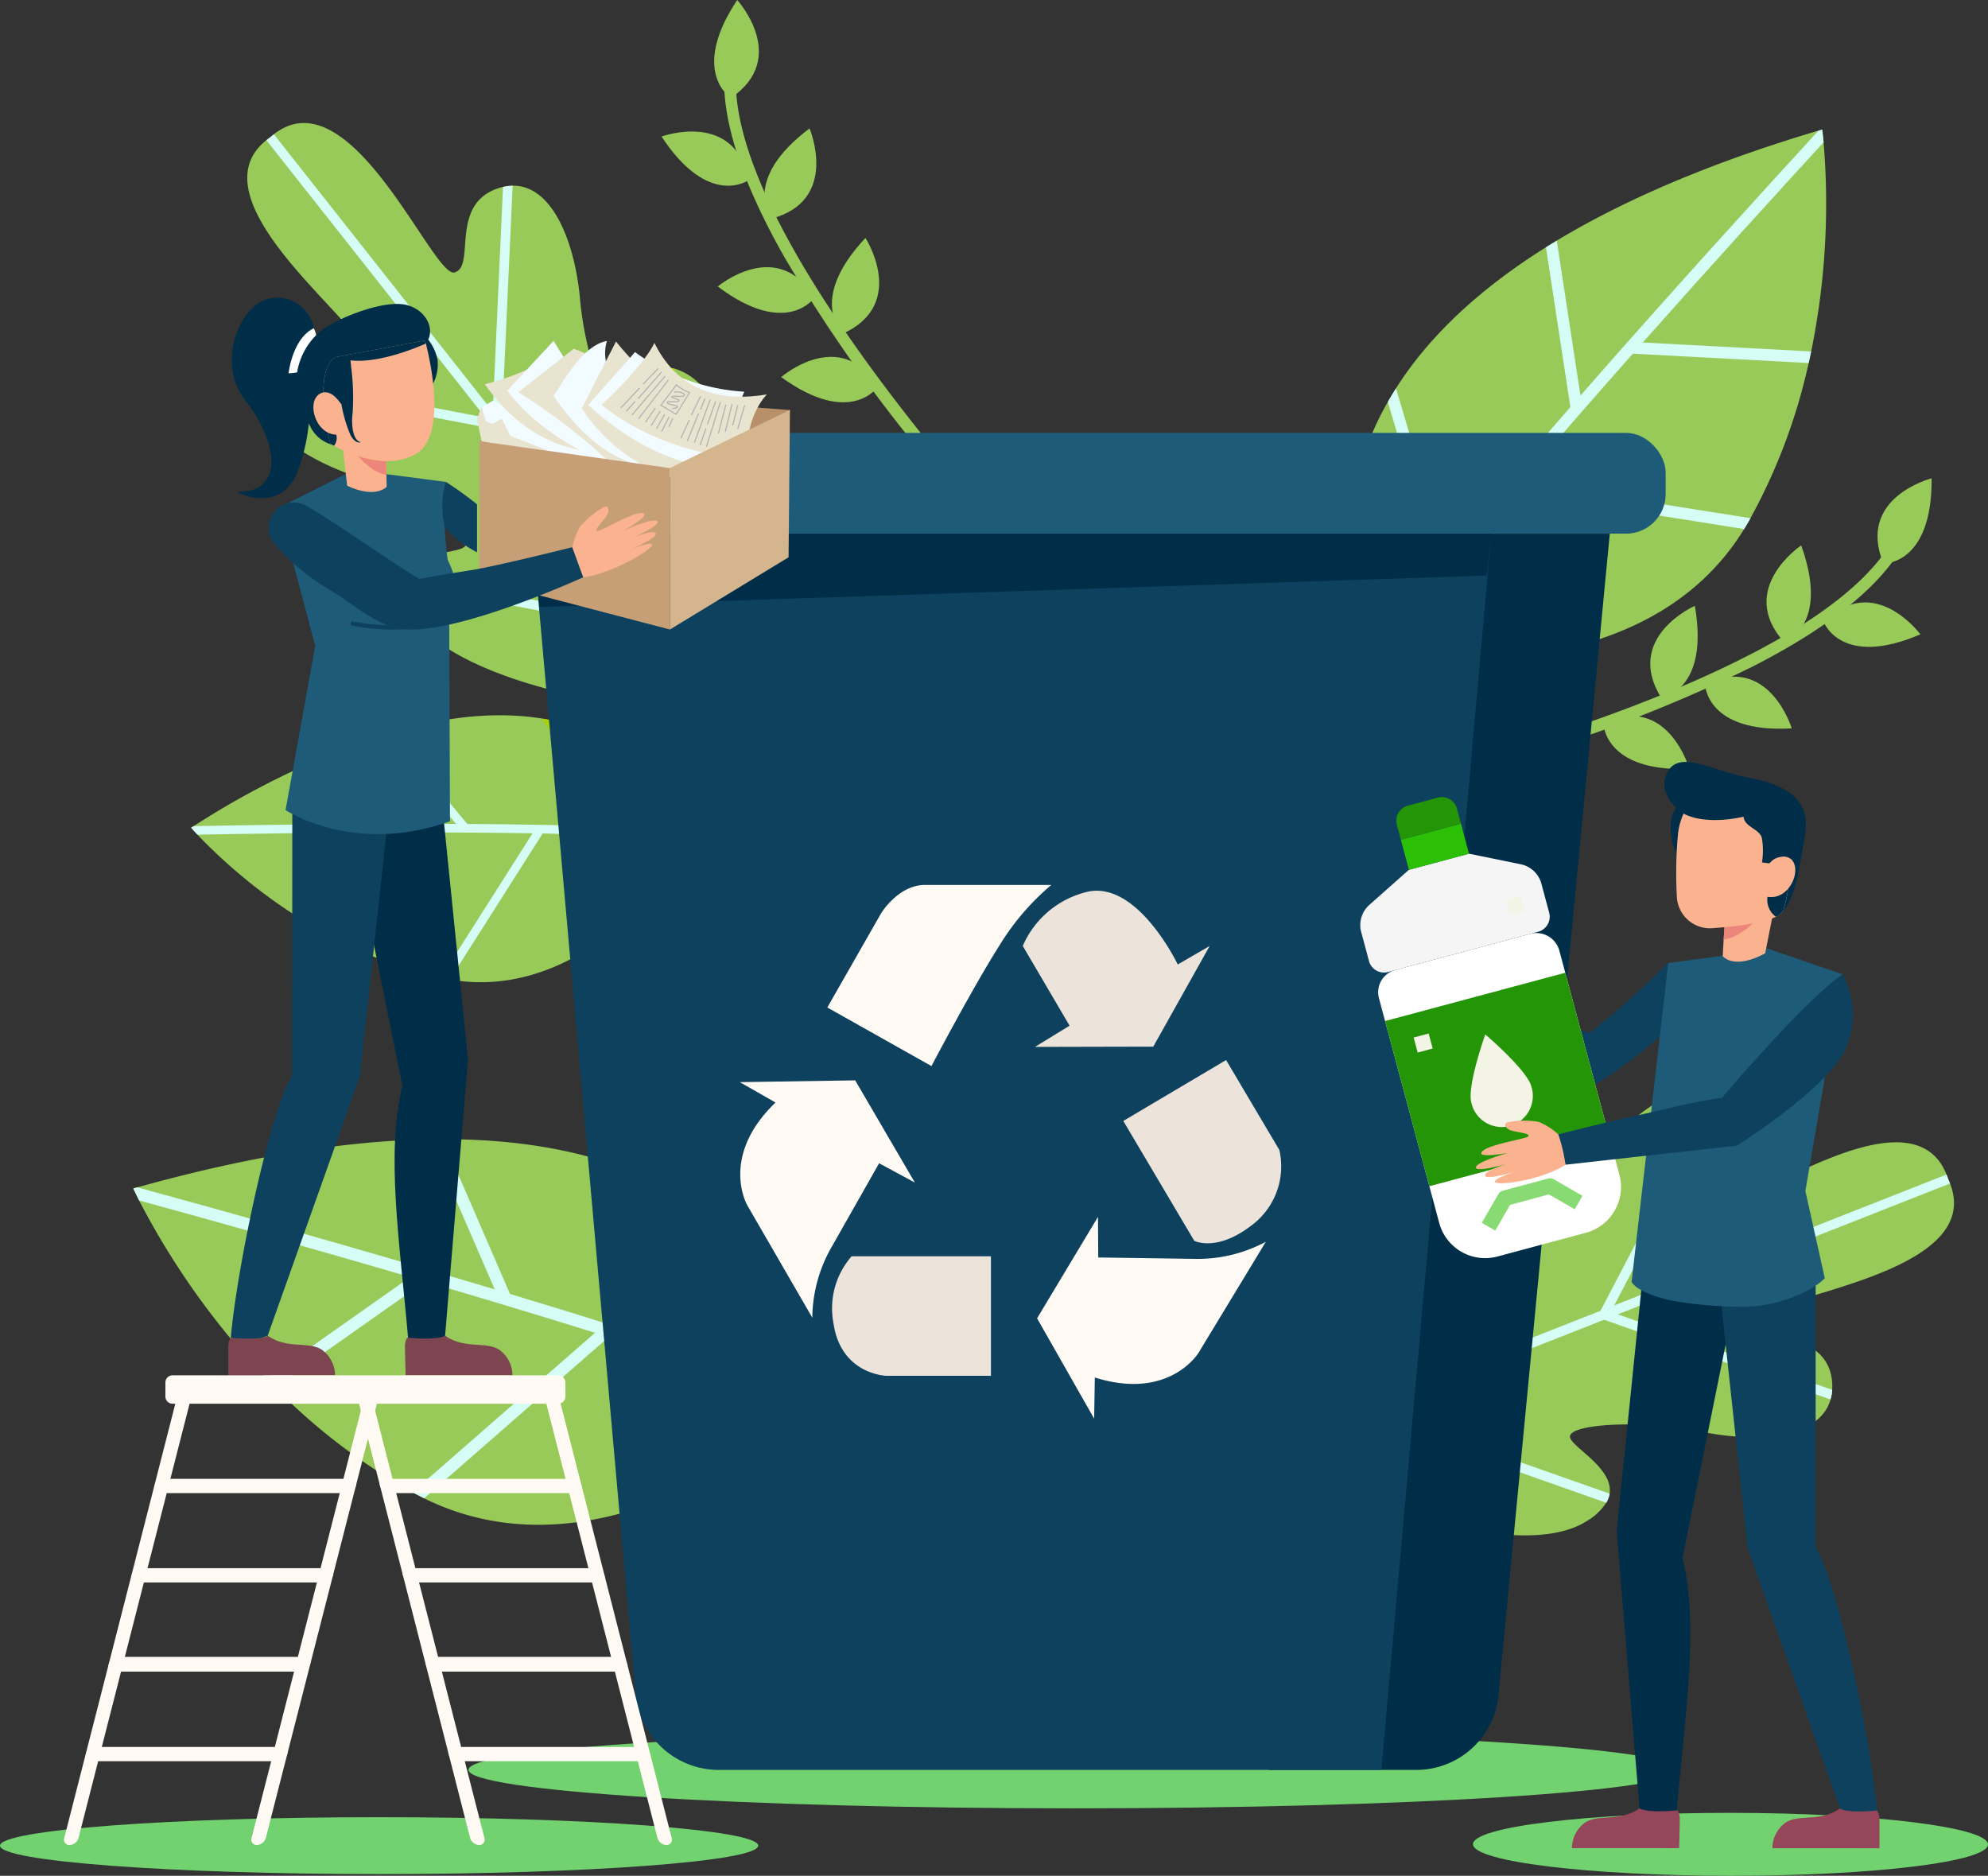 <svg xmlns="http://www.w3.org/2000/svg" width="236.347" height="222.991" viewBox="0 0 236.347 222.991">
  <rect x="0" y="0" width="236.347" height="222.991" fill="#333333" stroke="none"/>
  <g id="Group_2215" data-name="Group 2215" transform="translate(-30.619 -58.541)">
    <g id="Group_2127" data-name="Group 2127" transform="translate(46.467 58.541)">
      <g id="Group_2094" data-name="Group 2094" transform="translate(6.875 85.032)">
        <g id="Group_2088" data-name="Group 2088">
          <path id="Path_615" data-name="Path 615" d="M130.358,221.337c.208.461.3.728.3.728s-.065.109-.192.31c-1.6,2.516-13,19.424-29.272,16.58-.245-.043-.493-.09-.741-.142q-.169-.035-.338-.072a50.88,50.88,0,0,1-13.564-5.178q-.46-.252-.906-.508A64.533,64.533,0,0,1,71.189,221.74c-.5-.528-.753-.831-.753-.831l.3-.187a99.086,99.086,0,0,1,22.4-10.8q.537-.17,1.065-.325c7.261-2.145,13.171-2.436,17.951-1.667q.7.113,1.371.255A23.743,23.743,0,0,1,130.358,221.337Z" transform="translate(-70.436 -207.543)" fill="#98ca59"/>
        </g>
        <g id="Group_2089" data-name="Group 2089" transform="translate(0 12.905)">
          <path id="Path_616" data-name="Path 616" d="M130.358,231.045c.208.461.3.728.3.728s-.065.109-.192.31c-4.891-.411-11.326-.651-18.241-.779l-1.2-.021c-4.878-.079-9.962-.107-14.886-.1l-1.311,0c-9.482.022-18.246.159-23.638.264-.5-.528-.753-.831-.753-.831l.3-.187c6.634-.13,18.853-.321,31.19-.264l1.341.006h0c5.859.037,11.7.131,16.934.316l1.24.046C124.732,230.664,127.755,230.83,130.358,231.045Z" transform="translate(-70.436 -230.157)" fill="#d6fcf6"/>
        </g>
        <g id="Group_2090" data-name="Group 2090" transform="translate(15.21 13.094)">
          <path id="Path_617" data-name="Path 617" d="M107.739,231.125l-.157.2-9.587,12.089q-.46-.252-.906-.508l9.182-11.578.666-.839Z" transform="translate(-97.088 -230.487)" fill="#a6d406"/>
        </g>
        <g id="Group_2091" data-name="Group 2091" transform="translate(22.695 2.053)">
          <path id="Path_618" data-name="Path 618" d="M120.488,222.187l-.789.657L119,222l-8.794-10.538q.537-.169,1.065-.325l9.07,10.869h0Z" transform="translate(-110.205 -211.141)" fill="#d6fcf6"/>
        </g>
        <g id="Group_2092" data-name="Group 2092" transform="translate(29.68 13.256)">
          <path id="Path_619" data-name="Path 619" d="M134.712,231.321l-.157.247-11.031,17.359c-.245-.043-.493-.09-.741-.142q-.169-.035-.338-.072l10.908-17.165.494-.776Z" transform="translate(-122.445 -230.771)" fill="#d6fcf6"/>
        </g>
        <g id="Group_2093" data-name="Group 2093" transform="translate(41.711 0.386)">
          <path id="Path_620" data-name="Path 620" d="M144.9,208.475l7.922,12.642.055.089-.87.544-.425-.679-8.053-12.851Q144.228,208.333,144.9,208.475Z" transform="translate(-143.527 -208.22)" fill="#a6d406"/>
        </g>
      </g>
      <g id="Group_2101" data-name="Group 2101" transform="translate(13.547 14.631)">
        <g id="Group_2095" data-name="Group 2095">
          <path id="Path_621" data-name="Path 621" d="M140.823,129.88c.076.984.123,1.92.152,2.78.091,2.752-.017,4.718-.023,4.876a.012.012,0,0,1,0,.007L122.089,152.43a.01.01,0,0,1-.007,0c-.155-.03-2.093-.382-4.749-1.109-.83-.228-1.729-.491-2.668-.794-5.037-1.625-11.158-4.355-13.289-8.431a6.87,6.87,0,0,1-.935-3.083,3.106,3.106,0,0,1,.2-1.125c1.1-2.794,6.41-2.482,7.326-3.35,1.237-1.171-6.177-6.109-12.99-8.387-6.37-2.131-12.9-6.54-11.044-11.456a5.607,5.607,0,0,1,.233-.528,5.06,5.06,0,0,1,.271-.49c3.255-5.317,9.695-.392,10.962-2.768,1.243-2.336-20.124-17.426-10.994-24.7.139-.114.3-.229.453-.341.145-.128.29-.251.436-.362,9.19-7.19,18.906,17.1,21.467,16.43,2.6-.681-.691-8.088,5.237-10.019a5.191,5.191,0,0,1,.54-.15,5.554,5.554,0,0,1,.567-.1c5.214-.668,7.985,6.711,8.582,13.4.634,7.155,3.715,15.513,5.139,14.584,1.059-.691,1.987-5.929,4.959-6.348a3.116,3.116,0,0,1,1.141.068A6.87,6.87,0,0,1,135.707,115C139.177,118.015,140.411,124.6,140.823,129.88Z" transform="translate(-82.128 -84.179)" fill="#98ca59"/>
        </g>
        <g id="Group_2096" data-name="Group 2096" transform="translate(2.275 1.331)">
          <path id="Path_622" data-name="Path 622" d="M87.006,86.511l46.671,59.123-.891.7L86.115,87.215c.14-.115.3-.229.455-.34C86.714,86.746,86.858,86.623,87.006,86.511Z" transform="translate(-86.115 -86.511)" fill="#d6fcf6"/>
        </g>
        <g id="Group_2097" data-name="Group 2097" transform="translate(1.63 29.988)">
          <path id="Path_623" data-name="Path 623" d="M113.152,142.032l-.106.556-.108.559-.206-.041-27.746-5.3.173-.549c.069-.175.143-.349.235-.528l26.265,5.019.851.163Z" transform="translate(-84.985 -136.727)" fill="#d6fcf6"/>
        </g>
        <g id="Group_2098" data-name="Group 2098" transform="translate(18.313 53.711)">
          <path id="Path_624" data-name="Path 624" d="M144.83,184.11l-.106.556-.108.559-.206-.041-30.192-5.767a3.053,3.053,0,0,1,.2-1.122l28.919,5.528.851.163Z" transform="translate(-114.218 -178.296)" fill="#d6fcf6"/>
        </g>
        <g id="Group_2099" data-name="Group 2099" transform="translate(29.123 7.446)">
          <path id="Path_625" data-name="Path 625" d="M135.587,97.227,134.3,125.441l-.009.215-.566-.026-.568-.024.031-.656.038-.869,1.217-26.707c.194-.047.381-.079.568-.106Z" transform="translate(-133.16 -97.227)" fill="#d6fcf6"/>
        </g>
        <g id="Group_2100" data-name="Group 2100" transform="translate(48.251 29.099)">
          <path id="Path_626" data-name="Path 626" d="M169.222,135.262l-1.4,30.7-.009.215-.566-.026-.568-.023.031-.656.038-.869,1.338-29.406A3.047,3.047,0,0,1,169.222,135.262Z" transform="translate(-166.678 -135.169)" fill="#a6d406"/>
        </g>
      </g>
      <g id="Group_2108" data-name="Group 2108" transform="translate(140.482 129.832)">
        <g id="Group_2102" data-name="Group 2102">
          <path id="Path_627" data-name="Path 627" d="M320.906,337.682c-.975-.213-1.893-.442-2.735-.665-2.69-.715-4.561-1.394-4.712-1.447a.012.012,0,0,1-.006-.005l-8.9-22.6a.011.011,0,0,1,0-.007c.074-.142.98-1.914,2.46-4.271.463-.737.98-1.531,1.548-2.351,3.044-4.4,7.474-9.526,12.041-10.4a6.938,6.938,0,0,1,3.257,0,3.134,3.134,0,0,1,1.03.521c2.384,1.878.53,6.928,1.1,8.068.772,1.539,7.716-4.194,11.91-10.122,3.923-5.542,10.1-10.577,14.312-7.341a5.568,5.568,0,0,1,.443.379,5.154,5.154,0,0,1,.395.406c4.194,4.7-2.453,9.5-.523,11.416,1.9,1.885,22.741-14.386,27.111-3.426.07.168.135.352.2.538.081.179.158.355.223.528,4.274,10.994-22.068,13.3-22.17,15.975-.1,2.72,8.028,1.695,8.166,7.995a5.139,5.139,0,0,1-.012.566,5.687,5.687,0,0,1-.066.58c-.876,5.241-8.826,5.768-15.473,4.391-7.11-1.476-16.1-.935-15.614.713.359,1.228,5.157,3.655,4.694,6.654a3.133,3.133,0,0,1-.4,1.084,6.953,6.953,0,0,1-2.386,2.218C332.869,339.555,326.132,338.825,320.906,337.682Z" transform="translate(-304.555 -286.046)" fill="#98ca59"/>
        </g>
        <g id="Group_2103" data-name="Group 2103" transform="translate(4.24 9.792)">
          <path id="Path_628" data-name="Path 628" d="M383.253,304.272l-70.847,27.9-.421-1.068,70.848-27.9c.071.169.135.354.2.539C383.111,303.921,383.188,304.1,383.253,304.272Z" transform="translate(-311.985 -303.204)" fill="#d6fcf6"/>
        </g>
        <g id="Group_2104" data-name="Group 2104" transform="translate(33.847 0.689)">
          <path id="Path_629" data-name="Path 629" d="M364.882,313.275l-.507-.265-.509-.269.1-.187,13.236-25.3.481.328c.15.118.3.241.442.381L365.6,311.913l-.406.776Z" transform="translate(-363.866 -287.252)" fill="#d6fcf6"/>
        </g>
        <g id="Group_2105" data-name="Group 2105" transform="translate(4.811 9.891)">
          <path id="Path_630" data-name="Path 630" d="M314,331.632l-.507-.265-.509-.268.1-.187,14.4-27.533a3.073,3.073,0,0,1,1.027.52l-13.8,26.371-.405.776Z" transform="translate(-312.985 -303.378)" fill="#a6d406"/>
        </g>
        <g id="Group_2106" data-name="Group 2106" transform="translate(34.166 25.903)">
          <path id="Path_631" data-name="Path 631" d="M391.558,342.075l-26.929-9.484-.2-.071.191-.539.189-.544.626.223.83.29,25.49,8.977a5.779,5.779,0,0,1-.064.58Z" transform="translate(-364.424 -331.436)" fill="#d6fcf6"/>
        </g>
        <g id="Group_2107" data-name="Group 2107" transform="translate(5.129 37.337)">
          <path id="Path_632" data-name="Path 632" d="M343.049,362.949l-29.3-10.323-.2-.071.191-.54.189-.543.627.221.829.29,28.067,9.884A3.07,3.07,0,0,1,343.049,362.949Z" transform="translate(-313.543 -351.472)" fill="#d6fcf6"/>
        </g>
      </g>
      <g id="Group_2115" data-name="Group 2115" transform="translate(0 135.424)">
        <g id="Group_2109" data-name="Group 2109">
          <path id="Path_633" data-name="Path 633" d="M139.64,326.276c.1.711.12,1.11.12,1.11s-.132.122-.386.345c-3.178,2.779-25.44,21.19-46.412,10.81-.317-.156-.635-.32-.951-.49-.144-.077-.288-.155-.431-.233A72.084,72.084,0,0,1,75.221,325.35q-.523-.526-1.028-1.053A91.4,91.4,0,0,1,59.08,303.135c-.462-.915-.691-1.43-.691-1.43l.481-.134c13.805-3.846,25.258-5.538,34.757-5.71q.8-.016,1.577-.015c10.725-.007,18.872,1.964,25.059,4.923q.908.434,1.762.9A33.633,33.633,0,0,1,139.64,326.276Z" transform="translate(-58.389 -295.845)" fill="#98ca59"/>
        </g>
        <g id="Group_2110" data-name="Group 2110" transform="translate(0 5.726)">
          <path id="Path_634" data-name="Path 634" d="M139.64,330.583c.1.711.12,1.11.12,1.11s-.132.122-.386.345c-6.482-2.517-15.129-5.419-24.474-8.362l-1.624-.509c-6.6-2.061-13.494-4.134-20.188-6.1l-1.782-.522c-12.893-3.767-24.858-7.088-32.225-9.105-.462-.915-.691-1.43-.691-1.43l.481-.134c9.066,2.48,25.746,7.112,42.486,12.129.608.181,1.214.365,1.82.546h0c7.946,2.395,15.844,4.86,22.884,7.209l1.666.558C132.148,327.813,136.189,329.25,139.64,330.583Z" transform="translate(-58.389 -305.878)" fill="#d6fcf6"/>
        </g>
        <g id="Group_2111" data-name="Group 2111" transform="translate(15.804 15.522)">
          <path id="Path_635" data-name="Path 635" d="M105.27,324.233l-.294.207L87.11,337.027q-.523-.526-1.028-1.053l17.112-12.057,1.24-.873Z" transform="translate(-86.082 -323.044)" fill="#d6fcf6"/>
        </g>
        <g id="Group_2112" data-name="Group 2112" transform="translate(35.238 0)">
          <path id="Path_636" data-name="Path 636" d="M129.816,314.545l-1.335.578-.616-1.423-7.729-17.839q.8-.016,1.577-.015l7.973,18.4h0Z" transform="translate(-120.136 -295.845)" fill="#d6fcf6"/>
        </g>
        <g id="Group_2113" data-name="Group 2113" transform="translate(33.191 22.158)">
          <path id="Path_637" data-name="Path 637" d="M140.181,335.766l-.312.272L117.931,355.21c-.317-.156-.635-.32-.951-.49q-.217-.116-.431-.233l21.7-18.957.981-.857Z" transform="translate(-116.549 -334.672)" fill="#d6fcf6"/>
        </g>
        <g id="Group_2114" data-name="Group 2114" transform="translate(61.873 4.923)">
          <path id="Path_638" data-name="Path 638" d="M168.572,305.366l5.7,20.349.039.142-1.4.391-.306-1.092-5.8-20.686Q167.718,304.9,168.572,305.366Z" transform="translate(-166.81 -304.471)" fill="#a6d406"/>
        </g>
      </g>
      <g id="Group_2122" data-name="Group 2122" transform="translate(144.775 15.4)">
        <g id="Group_2116" data-name="Group 2116">
          <path id="Path_639" data-name="Path 639" d="M366.782,111.9q-.142.686-.3,1.378a69.053,69.053,0,0,1-6.918,18.446l-.23.409q-.256.449-.522.883c-11.723,19.1-39.152,15.51-43.154,14.874-.32-.051-.49-.083-.49-.083s-.187-.335-.467-.962a32.209,32.209,0,0,1,1.751-28.938q.456-.808.971-1.622c3.512-5.552,9.117-11.3,17.821-16.761q.633-.4,1.287-.792c7.793-4.7,17.944-9.161,31.1-13.073l.457-.135s.075.532.167,1.512A87.543,87.543,0,0,1,366.782,111.9Z" transform="translate(-312.079 -85.526)" fill="#98ca59"/>
        </g>
        <g id="Group_2117" data-name="Group 2117" transform="translate(2.623)">
          <path id="Path_640" data-name="Path 640" d="M370.232,87.038c-4.949,5.39-12.962,14.177-21.5,23.8l-1.181,1.332c-4.429,5-8.968,10.2-13.268,15.23l-1.059,1.242c-6.081,7.146-11.617,13.9-15.593,19.249-.32-.051-.49-.083-.49-.083s-.187-.335-.467-.962c2.118-2.839,4.665-6.063,7.491-9.526q.524-.645,1.066-1.3c4.514-5.49,9.664-11.515,14.891-17.5l1.2-1.372c11.024-12.6,22.2-24.852,28.286-31.48l.457-.135S370.14,86.058,370.232,87.038Z" transform="translate(-316.674 -85.526)" fill="#d6fcf6"/>
        </g>
        <g id="Group_2118" data-name="Group 2118" transform="translate(33.156 25.237)">
          <path id="Path_641" data-name="Path 641" d="M391.725,130.889q-.142.686-.3,1.378l-20.9-1.11-.344-.018.074-1.391,1.452.077Z" transform="translate(-370.177 -129.748)" fill="#d6fcf6"/>
        </g>
        <g id="Group_2119" data-name="Group 2119" transform="translate(23.166 13.208)">
          <path id="Path_642" data-name="Path 642" d="M357,128.549l-1.376.212-.048-.31-2.9-18.988q.633-.4,1.287-.792l2.817,18.407Z" transform="translate(-352.672 -108.671)" fill="#d6fcf6"/>
        </g>
        <g id="Group_2120" data-name="Group 2120" transform="translate(18.78 41.679)">
          <path id="Path_643" data-name="Path 643" d="M373.692,163.083l-.23.409q-.256.449-.522.883L345.379,160l-.393-.063.219-1.376,1.233.2Z" transform="translate(-344.986 -158.56)" fill="#d6fcf6"/>
        </g>
        <g id="Group_2121" data-name="Group 2121" transform="translate(4.373 30.761)">
          <path id="Path_644" data-name="Path 644" d="M326.857,160.2l-1.335.395-.039-.134-5.74-19.413q.456-.808.971-1.622l5.835,19.732Z" transform="translate(-319.742 -139.428)" fill="#d6fcf6"/>
        </g>
      </g>
      <g id="Group_2124" data-name="Group 2124" transform="translate(62.803)">
        <g id="Group_2123" data-name="Group 2123" transform="translate(7.437 6.547)">
          <path id="Path_645" data-name="Path 645" d="M205.635,115.93c-16.264-20.238-24.064-35.76-22.6-45.105a.7.7,0,1,0-1.374-.219c-.9,5.774,1.426,13.624,6.923,23.334a181.131,181.131,0,0,0,17.052,24.208Z" transform="translate(-181.471 -70.014)" fill="#98ca59"/>
        </g>
        <path id="Path_646" data-name="Path 646" d="M178.8,91.71s-4.717,3.426-10.364-5.177C168.438,86.533,177.133,83.354,178.8,91.71Z" transform="translate(-168.438 -70.304)" fill="#98ca59"/>
        <path id="Path_647" data-name="Path 647" d="M190.692,96.018s-3.653-4.561,4.546-10.729C195.238,85.289,198.868,93.871,190.692,96.018Z" transform="translate(-177.644 -70.025)" fill="#98ca59"/>
        <path id="Path_648" data-name="Path 648" d="M181.4,70.185s-4.952-3.071.741-11.644C182.146,58.541,188.4,65.411,181.4,70.185Z" transform="translate(-173.148 -58.541)" fill="#98ca59"/>
        <path id="Path_649" data-name="Path 649" d="M191.627,117.826s-3.291,4.834-11.489-1.334C180.138,116.492,187.254,110.533,191.627,117.826Z" transform="translate(-173.461 -82.436)" fill="#98ca59"/>
        <path id="Path_650" data-name="Path 650" d="M205.274,119.465s-4.38-3.855,2.639-11.36C207.913,108.1,212.959,115.925,205.274,119.465Z" transform="translate(-183.673 -79.82)" fill="#98ca59"/>
        <path id="Path_651" data-name="Path 651" d="M204.867,136.4s-3.2,4.9-11.512-1.114C193.355,135.286,200.358,129.191,204.867,136.4Z" transform="translate(-179.135 -90.456)" fill="#98ca59"/>
      </g>
      <g id="Group_2126" data-name="Group 2126" transform="translate(165.263 56.861)">
        <g id="Group_2125" data-name="Group 2125" transform="translate(0 5.731)">
          <path id="Path_652" data-name="Path 652" d="M393.42,168.285a.692.692,0,0,0-.921.349c-3.9,8.674-19.05,17.363-43.963,25.277l-.558,1.646a178.018,178.018,0,0,0,27.281-10.7c9.886-5.057,16.112-10.319,18.506-15.642A.7.7,0,0,0,393.42,168.285Z" transform="translate(-347.979 -168.222)" fill="#98ca59"/>
        </g>
        <path id="Path_653" data-name="Path 653" d="M410.574,186.394s2.07,5.48,11.477,1.431C422.051,187.825,416.524,180.344,410.574,186.394Z" transform="translate(-374.852 -169.278)" fill="#98ca59"/>
        <path id="Path_654" data-name="Path 654" d="M400.7,183.635s5.538-1.781,2.054-11.483C402.758,172.152,395.048,177.3,400.7,183.635Z" transform="translate(-369.725 -164.178)" fill="#98ca59"/>
        <path id="Path_655" data-name="Path 655" d="M422.454,168.313s5.81.184,5.731-10.134C428.186,158.179,419.214,160.442,422.454,168.313Z" transform="translate(-379.65 -158.179)" fill="#98ca59"/>
        <path id="Path_656" data-name="Path 656" d="M385.8,200.381s.111,5.863,10.321,5.263C396.117,205.645,393.424,196.718,385.8,200.381Z" transform="translate(-364.215 -175.919)" fill="#98ca59"/>
        <path id="Path_657" data-name="Path 657" d="M375.717,195.691s5.76-.788,3.992-10.951C379.709,184.74,371.231,188.468,375.717,195.691Z" transform="translate(-359.325 -169.582)" fill="#98ca59"/>
        <path id="Path_658" data-name="Path 658" d="M364.641,208.514s0,5.864,10.22,5.46C374.861,213.973,372.336,205,364.641,208.514Z" transform="translate(-355.132 -179.438)" fill="#98ca59"/>
      </g>
    </g>
    <g id="Group_2130" data-name="Group 2130" transform="translate(86.315 110.004)">
      <path id="Path_659" data-name="Path 659" d="M272.28,423.774c0,2.528-32.25,4.577-72.033,4.577s-72.032-2.05-72.032-4.577,32.25-4.579,72.032-4.579S272.28,421.245,272.28,423.774Z" transform="translate(-128.215 -264.841)" fill="#71d26f"/>
      <g id="Group_2129" data-name="Group 2129" transform="translate(1.792)">
        <path id="Path_660" data-name="Path 660" d="M312.515,316.673H294.907V169.706h40.561L322.236,307.732A9.817,9.817,0,0,1,312.515,316.673Z" transform="translate(-201.572 -157.729)" fill="#002e49"/>
        <rect id="Rectangle_165" data-name="Rectangle 165" width="140.537" height="11.975" rx="4.708" fill="#1d5b79"/>
        <path id="Path_661" data-name="Path 661" d="M255.534,169.7l-.332,3.731L242.467,316.673H163.7a9.936,9.936,0,0,1-9.9-9.056L142.651,182.223,141.539,169.7Z" transform="translate(-135.727 -157.729)" fill="#0d415d"/>
        <path id="Path_662" data-name="Path 662" d="M255.534,169.7l-.511,4.986-112.645,3.736-.84-8.723Z" transform="translate(-135.727 -157.729)" fill="#002e49"/>
        <g id="Group_2128" data-name="Group 2128" transform="translate(30.464 53.737)">
          <path id="Path_663" data-name="Path 663" d="M188.984,286.225l-4.247-2.421,13.719-.212,7.093,12.147-4.248-2.294-5.679,10.013a17.117,17.117,0,0,0-2.258,8.033c0,.107,0,.215,0,.324l-7.73-13.357S182.273,292.681,188.984,286.225Z" transform="translate(-184.737 -260.36)" fill="#fffbf4"/>
          <path id="Path_664" data-name="Path 664" d="M253.534,331.128l-.08,4.888L246.67,324.09l7.24-12.06.031,4.827,11.51.165a17.105,17.105,0,0,0,8.128-1.883c.1-.048.191-.1.287-.152l-8,13.2S262.42,333.908,253.534,331.128Z" transform="translate(-211.326 -272.569)" fill="#fffbf4"/>
          <path id="Path_665" data-name="Path 665" d="M262.112,252.859l3.792-2.2L259.2,262.624l-14.066.032,4.116-2.521-5.566-9.48a11.183,11.183,0,0,1,7.826-6.469C257.427,243.039,262.112,252.859,262.112,252.859Z" transform="translate(-210.043 -243.402)" fill="#ece4da"/>
          <path id="Path_666" data-name="Path 666" d="M222.879,320.245v14.206H210.456s-5.438-.126-6.307-6.306a9.377,9.377,0,0,1,2.166-7.9Z" transform="translate(-193.021 -276.096)" fill="#ece4da"/>
          <path id="Path_667" data-name="Path 667" d="M264.628,286.6l12.223-7.239,6.33,10.689a8.745,8.745,0,0,1-3.448,9.073c-4.065,3.077-6.665,1.729-6.665,1.729Z" transform="translate(-219.036 -258.544)" fill="#ece4da"/>
          <path id="Path_668" data-name="Path 668" d="M202.971,257.45l6.392-11.192s2.039-3.376,5.225-3.376H229.6a29.691,29.691,0,0,0-6.222,7.284c-3.177,5.015-8.027,14.249-8.027,14.249Z" transform="translate(-192.565 -242.882)" fill="#fffbf4"/>
        </g>
      </g>
    </g>
    <g id="Group_2158" data-name="Group 2158" transform="translate(198.46 149.114)">
      <path id="Path_669" data-name="Path 669" d="M398.707,439.938c0,2.066-13.709,3.733-30.617,3.723s-30.614-1.692-30.612-3.758,13.708-3.733,30.617-3.723S398.708,437.872,398.707,439.938Z" transform="translate(-330.201 -311.243)" fill="#71d26f"/>
      <g id="Group_2157" data-name="Group 2157">
        <g id="Group_2132" data-name="Group 2132" transform="translate(15.564 23.909)">
          <g id="Group_2131" data-name="Group 2131">
            <path id="Path_670" data-name="Path 670" d="M366.923,259.148a121.428,121.428,0,0,1-9.292,8.291s-1.825-.421-5.63-1.5v5.7a22.811,22.811,0,0,0,6.453,1.819,54.486,54.486,0,0,0,9.957-7.911Z" transform="translate(-352 -259.148)" fill="#0d415d"/>
          </g>
        </g>
        <g id="Group_2136" data-name="Group 2136" transform="translate(19.041 59.633)">
          <g id="Group_2135" data-name="Group 2135" transform="translate(5.324)">
            <g id="Group_2134" data-name="Group 2134">
              <g id="Group_2133" data-name="Group 2133">
                <path id="Path_671" data-name="Path 671" d="M374.529,387.02l-4.354,0-2.753-33.474,3.132-30.7,11.766-1.1-7.075,34.995C377.233,364.83,375.562,375.179,374.529,387.02Z" transform="translate(-367.422 -321.747)" fill="#002e49"/>
              </g>
            </g>
          </g>
          <path id="Path_672" data-name="Path 672" d="M370.65,435.483a2.031,2.031,0,0,1,.262,1.123c0,.757-.076,3.366-.076,3.366l-12.742-.007a3.785,3.785,0,0,1,1.569-3.043c1.614-1.059,4.095-.02,6.466-1.683C366.129,435.239,366.763,435.819,370.65,435.483Z" transform="translate(-358.093 -370.472)" fill="#95465b"/>
        </g>
        <g id="Group_2139" data-name="Group 2139" transform="translate(36.508 59.161)">
          <g id="Group_2138" data-name="Group 2138">
            <g id="Group_2137" data-name="Group 2137">
              <path id="Path_673" data-name="Path 673" d="M407.506,386.426c-.837-9.073-4.782-27.334-7.3-31.273l0-34.232-11.5,2.719,3.418,31.581L403.1,386.173A6.151,6.151,0,0,0,407.506,386.426Z" transform="translate(-388.699 -320.921)" fill="#0d415d"/>
            </g>
          </g>
          <path id="Path_674" data-name="Path 674" d="M412.293,435.516a2,2,0,0,1,.29,1.143c0,.756,0,3.337,0,3.337l-12.73-.007a3.784,3.784,0,0,1,1.569-3.043c1.615-1.059,4.095-.019,6.466-1.682C407.886,435.263,408.406,435.852,412.293,435.516Z" transform="translate(-393.487 -370.011)" fill="#95465b"/>
        </g>
        <g id="Group_2142" data-name="Group 2142" transform="translate(26.133 22.139)">
          <g id="Group_2141" data-name="Group 2141">
            <g id="Group_2140" data-name="Group 2140">
              <path id="Path_675" data-name="Path 675" d="M370.519,295.726c.56.946,2.476,1.668,4.123,2.07.113.028.225.054.336.079.287.064.56.117.815.16a49,49,0,0,0,8.161.651,13.031,13.031,0,0,0,1.6-.106c.112-.014.224-.03.336-.045,2.847-.417,6.013-1.655,7.6-3.244l-2.311-10.365,4.421-25.768-5.914-2.028-.318-.109-1.327-.455-1.513-.519-5.8.992-1.018.135-.359.048-4.476.6Z" transform="translate(-370.519 -256.047)" fill="#1d5b79"/>
            </g>
          </g>
        </g>
        <g id="Group_2153" data-name="Group 2153" transform="translate(30.025)">
          <g id="Group_2143" data-name="Group 2143" transform="translate(0.75 4.778)">
            <path id="Path_676" data-name="Path 676" d="M380.056,225.626s-1.576.773-1.387,3.444,1.16,3.077,1.16,3.077S382.09,226.575,380.056,225.626Z" transform="translate(-378.653 -225.626)" fill="#002e49"/>
          </g>
          <g id="Group_2144" data-name="Group 2144" transform="translate(6.944 17.416)">
            <path id="Path_677" data-name="Path 677" d="M389.851,248.155l-.235,3.317-.108,1.988c1.718,1.645,5.049-.362,5.049-.362l.952-4.839c-.8-.7-3.126-.5-4.534-.3C390.311,248.059,389.851,248.155,389.851,248.155Z" transform="translate(-389.507 -247.77)" fill="#fbb28f"/>
          </g>
          <g id="Group_2145" data-name="Group 2145" transform="translate(7.052 17.608)">
            <path id="Path_678" data-name="Path 678" d="M389.932,248.3l-.235,3.317c2.294-.231,4.553-3.079,4.553-3.079l-3.195-.429C390.392,248.2,389.932,248.3,389.932,248.3Z" transform="translate(-389.697 -248.108)" fill="#ed867a"/>
          </g>
          <g id="Group_2146" data-name="Group 2146">
            <path id="Path_679" data-name="Path 679" d="M379.616,223.4s-3.342-2.106-1.928-4.89,5.413-.161,9.462.572c6.109,1.107,7.478,3.626,6.9,6.939s-1.116,7.787-2.839,9.262-2.455-1.013-2.971-3.2S383.714,222.9,379.616,223.4Z" transform="translate(-377.339 -217.253)" fill="#002e49"/>
          </g>
          <g id="Group_2148" data-name="Group 2148" transform="translate(1.411 3.974)">
            <g id="Group_2147" data-name="Group 2147">
              <path id="Path_680" data-name="Path 680" d="M380,229.18c-.013.112-.025.228-.037.344a52.1,52.1,0,0,0-.074,6.729,3.941,3.941,0,0,0,4.221,3.761c2.667-.193,5.976-.582,7.561-1.357a1.591,1.591,0,0,0,.9-.819,21.714,21.714,0,0,0,.6-2.841c.531-3.344.82-7.563.82-7.563-2.63-4.28-11.533-3.876-13.222-1.205A7.635,7.635,0,0,0,380,229.18Z" transform="translate(-379.812 -224.217)" fill="#fbb28f"/>
            </g>
          </g>
          <g id="Group_2149" data-name="Group 2149" transform="translate(1.764 2.72)">
            <path id="Path_681" data-name="Path 681" d="M393.841,230.98a1.871,1.871,0,0,0-2.654.385l-.911-.116a8.8,8.8,0,0,0-.022-2.938c-.313-1.072-2.062-1.269-2.17-2.5,0,0-4.328,1.113-7.141-.369s6.67-5.276,10.636-2.335S394.91,227.876,393.841,230.98Z" transform="translate(-380.43 -222.018)" fill="#002e49"/>
          </g>
          <g id="Group_2150" data-name="Group 2150" transform="translate(12.249 14.754)">
            <path id="Path_682" data-name="Path 682" d="M399.818,246.767a1.591,1.591,0,0,0,.9-.819,21.713,21.713,0,0,0,.6-2.841l-2.5,1.287A2.49,2.49,0,0,0,399.818,246.767Z" transform="translate(-398.802 -243.107)" fill="#002e49"/>
          </g>
          <g id="Group_2152" data-name="Group 2152" transform="translate(12.267 11.263)">
            <g id="Group_2151" data-name="Group 2151">
              <path id="Path_683" data-name="Path 683" d="M399.089,237.791s1.611-1.513,2.654-.385c1.149,1.243-.3,4.778-2.908,4.361Z" transform="translate(-398.835 -236.988)" fill="#fbb28f"/>
            </g>
          </g>
        </g>
        <g id="flat" transform="matrix(0.966, -0.259, 0.259, 0.966, -29.492, 9.883)">
          <path id="Path_989" data-name="Path 989" d="M39.346,23H22.772A2.732,2.732,0,0,0,20,25.772v27.72a5.656,5.656,0,0,0,5.544,5.544H36.632a5.656,5.656,0,0,0,5.544-5.544V25.829A2.829,2.829,0,0,0,39.346,23Z" transform="translate(0 -1.52)" fill="#fff"/>
          <path id="Path_990" data-name="Path 990" d="M20,29H42.176V49.328H20Z" transform="translate(0 -1.976)" fill="#249507"/>
          <path id="Path_991" data-name="Path 991" d="M35.392,41.392a3.7,3.7,0,1,1-7.392,0C28,39.351,31.7,34,31.7,34S35.392,39.351,35.392,41.392Z" transform="translate(-0.608 -2.356)" fill="#f4f4e6"/>
          <path id="Path_992" data-name="Path 992" d="M34.784,11H27.392l-5.544,2.772A3.215,3.215,0,0,0,20,16.544v3.7a1.848,1.848,0,0,0,1.848,1.848h18.48a1.848,1.848,0,0,0,1.848-1.848v-3.7a3.215,3.215,0,0,0-1.848-2.772Z" transform="translate(0 -0.608)" fill="#f5f5f5"/>
          <path id="Path_993" data-name="Path 993" d="M28,7h7.392v3.7H28Z" transform="translate(-0.608 -0.304)" fill="#2bbf05"/>
          <path id="Path_994" data-name="Path 994" d="M29.848,3h3.7a1.848,1.848,0,0,1,1.848,1.848V6.7H28V4.848A1.848,1.848,0,0,1,29.848,3Z" transform="translate(-0.608 0)" fill="#249507"/>
          <path id="Path_995" data-name="Path 995" d="M36.381,58.349l-2.5-2.5H29.1l-2.5,2.5-1.307-1.307,2.772-2.772A.924.924,0,0,1,28.718,54h5.544a.924.924,0,0,1,.653.271l2.772,2.772Z" transform="translate(-0.402 -3.876)" fill="#2bbf05" opacity="0.56"/>
          <g id="Group_2577" data-name="Group 2577" transform="translate(22.772 16.86)">
            <path id="Path_996" data-name="Path 996" d="M23,32h1.848v1.848H23Z" transform="translate(-23 -19.064)" fill="#f4f4e6"/>
            <path id="Path_997" data-name="Path 997" d="M39,18h1.848v1.848H39Z" transform="translate(-24.216 -18)" fill="#f4f4e6"/>
          </g>
        </g>
        <g id="Group_2156" data-name="Group 2156" transform="translate(7.623 25.25)">
          <g id="Group_2155" data-name="Group 2155" transform="translate(9.795)">
            <path id="Path_689" data-name="Path 689" d="M389.039,261.5a10.013,10.013,0,0,1,.356,8.894c-2.188,4.734-12.906,11.467-12.906,11.467L356.1,284.136l-.853-3.608s6.607-1.674,8.715-2.1,7.157-1.787,10.735-2.234C374.7,276.2,384.33,264.8,389.039,261.5Z" transform="translate(-355.248 -261.498)" fill="#0d415d"/>
          </g>
          <path id="Path_690" data-name="Path 690" d="M347.88,293.606a7.707,7.707,0,0,0-2.328-1.482,9.9,9.9,0,0,0-3.306-.021c-1.083.039-.752.88.241,1.1s2.065.316,1.834.633-4.659.925-5.478,1.8,3.042.183,3.042.183-3.632,1-3.794,1.691,3.645-.387,3.645-.387-2.766.822-2.545,1.416c.16.425,2.412-.168,3.51-.487,0,0-2.7.879-2.312,1.232.5.449,5.562-.268,8.343-2.068A18.751,18.751,0,0,0,347.88,293.606Z" transform="translate(-338.085 -274.576)" fill="#fbb28f"/>
        </g>
      </g>
    </g>
    <g id="Group_2214" data-name="Group 2214" transform="translate(30.619 93.933)">
      <path id="Path_691" data-name="Path 691" d="M30.619,440.466c0,1.868,20.179,3.381,45.072,3.381s45.071-1.513,45.071-3.381-20.179-3.382-45.071-3.382S30.619,438.6,30.619,440.466Z" transform="translate(-30.619 -256.45)" fill="#71d26f"/>
      <g id="Group_2191" data-name="Group 2191" transform="translate(27.143 0)">
        <g id="Group_2162" data-name="Group 2162" transform="translate(13.664 58.824)">
          <g id="Group_2161" data-name="Group 2161">
            <g id="Group_2160" data-name="Group 2160">
              <path id="Path_695" data-name="Path 695" d="M109.855,288.7h4.339l2.763-33.364-3.105-30.6-11.727-1.1,7.033,34.885C107.172,266.581,108.833,276.9,109.855,288.7Z" transform="translate(-102.126 -223.635)" fill="#002e49"/>
            </g>
          </g>
          <path id="Path_696" data-name="Path 696" d="M115.253,337.011a2.029,2.029,0,0,0-.261,1.119c0,.754.074,3.356.074,3.356h12.7a3.774,3.774,0,0,0-1.563-3.034c-1.609-1.056-4.081-.022-6.445-1.68C119.76,336.772,119.128,337.349,115.253,337.011Z" transform="translate(-107.65 -272.207)" fill="#7c4550"/>
        </g>
        <g id="Group_2165" data-name="Group 2165" transform="translate(0 58.349)">
          <g id="Group_2164" data-name="Group 2164" transform="translate(0.289)">
            <g id="Group_2163" data-name="Group 2163">
              <path id="Path_697" data-name="Path 697" d="M78.689,288.092c.839-9.044,4.782-27.244,7.3-31.168L86.01,222.8l11.46,2.716L94.045,257,83.083,287.842A6.139,6.139,0,0,1,78.689,288.092Z" transform="translate(-78.689 -222.802)" fill="#0d415d"/>
            </g>
          </g>
          <path id="Path_698" data-name="Path 698" d="M78.471,337.021a1.992,1.992,0,0,0-.289,1.139v3.326h12.69a3.774,3.774,0,0,0-1.563-3.034c-1.609-1.056-4.081-.022-6.444-1.68C82.865,336.772,82.345,337.359,78.471,337.021Z" transform="translate(-78.182 -271.732)" fill="#7c4550"/>
        </g>
        <g id="Group_2170" data-name="Group 2170" transform="translate(5.966 20.476)">
          <g id="Group_2167" data-name="Group 2167">
            <g id="Group_2166" data-name="Group 2166">
              <path id="Path_699" data-name="Path 699" d="M108.934,174.558l.09,23.644c-11.427,4.095-19.548-1.33-19.548-1.33l3.53-19.541-4.37-16.382,2.956-1.488.6-.3h0l1.3-.654,4.1-2.067,8.248,1.067,1.145.148.677.087.869.112a39.887,39.887,0,0,0,.222,9.279,10.964,10.964,0,0,1,1.148,4.117,4.271,4.271,0,0,1-.879,2.758l0,0c-.034.044-.067.086-.1.128Z" transform="translate(-88.636 -156.438)" fill="#1d5b79"/>
            </g>
          </g>
          <g id="Group_2169" data-name="Group 2169" transform="translate(8.557 17.57)">
            <g id="Group_2168" data-name="Group 2168">
              <path id="Path_700" data-name="Path 700" d="M115.36,187.354l.01.422a26.115,26.115,0,0,1-6.675.852,24.913,24.913,0,0,1-4.863-.469.252.252,0,0,1,.1-.494,25.532,25.532,0,0,0,11.531-.439C115.428,187.27,115.394,187.312,115.36,187.354Z" transform="translate(-103.63 -187.226)" fill="#0d415d"/>
            </g>
          </g>
        </g>
        <g id="Group_2188" data-name="Group 2188" transform="translate(0.426)">
          <g id="Group_2172" data-name="Group 2172" transform="translate(22.862 4.46)">
            <g id="Group_2171" data-name="Group 2171">
              <path id="Path_701" data-name="Path 701" d="M118.989,128.373a5.473,5.473,0,0,1,1.59,2.966,5.006,5.006,0,0,1-.584,2.882Z" transform="translate(-118.989 -128.373)" fill="#002e49"/>
            </g>
          </g>
          <path id="Path_702" data-name="Path 702" d="M101.227,126.567c-2.775,1.468-8.064,1.128-8.064,1.128-4.125,1.12-2.189,10.373-2.189,10.373a4.13,4.13,0,0,1-2.9-2.593,21.943,21.943,0,0,1-1.475,6.077c-2.268,4.793-7.1,2.072-7.1,2.072,5.914.133,4.709-6.239,1.061-10.794s-.611-12.064,3.417-12.263a4.419,4.419,0,0,1,4.682,3.612v0a4.329,4.329,0,0,1,.288.828c1.291-1.539,7.749-4.29,10.685-3.6C102.5,122.072,103.523,125.353,101.227,126.567Z" transform="translate(-78.928 -120.558)" fill="#002e49"/>
          <g id="Group_2174" data-name="Group 2174" transform="translate(6.736 3.623)">
            <g id="Group_2173" data-name="Group 2173">
              <path id="Path_703" data-name="Path 703" d="M94.019,127.733a8.059,8.059,0,0,0-2.266,4.422,5.642,5.642,0,0,1-1.022.111c.122-.908.72-4.23,3-5.36A4.3,4.3,0,0,1,94.019,127.733Z" transform="translate(-90.731 -126.906)" fill="#fff"/>
            </g>
          </g>
          <g id="Group_2176" data-name="Group 2176" transform="translate(13.141 17.151)">
            <g id="Group_2175" data-name="Group 2175">
              <path id="Path_704" data-name="Path 704" d="M107.132,151.437l.056,3.094.027,1.418c-1.678,1.446-4.7-.147-4.7-.147l-.562-4.945c.78-.615,2.844.088,4.143.346C106.709,151.326,107.132,151.437,107.132,151.437Z" transform="translate(-101.955 -150.612)" fill="#fbb28f"/>
            </g>
          </g>
          <g id="Group_2178" data-name="Group 2178" transform="translate(14.294 17.743)">
            <g id="Group_2177" data-name="Group 2177">
              <path id="Path_705" data-name="Path 705" d="M108,151.882l.057,3.094c-2.12-.326-4.081-3.085-4.081-3.085l2.99-.243C107.577,151.771,108,151.882,108,151.882Z" transform="translate(-103.975 -151.649)" fill="#ed867a"/>
            </g>
          </g>
          <g id="Group_2180" data-name="Group 2180" transform="translate(10.877 5.076)">
            <g id="Group_2179" data-name="Group 2179">
              <path id="Path_706" data-name="Path 706" d="M108.887,143.011c-3.629,1.972-8.21-.247-9.632-1.039-.284-.159-.442-.26-.442-.26s-.2-.744-.4-1.84a24.061,24.061,0,0,1-.428-4.214c.006-1.778.33-3.449,1.368-4.2l10.717-2.005s.037.131.1.368C110.67,131.771,112.769,140.9,108.887,143.011Z" transform="translate(-97.988 -129.453)" fill="#fbb28f"/>
            </g>
          </g>
          <g id="Group_2182" data-name="Group 2182" transform="translate(11.305 15.496)">
            <g id="Group_2181" data-name="Group 2181">
              <path id="Path_707" data-name="Path 707" d="M99.577,149.811c-.284-.159-.442-.26-.442-.26s-.2-.744-.4-1.84l.882.288A1.531,1.531,0,0,1,99.577,149.811Z" transform="translate(-98.738 -147.711)" fill="#002e49"/>
            </g>
          </g>
          <g id="Group_2185" data-name="Group 2185" transform="translate(9.683 11.255)">
            <g id="Group_2184" data-name="Group 2184">
              <g id="Group_2183" data-name="Group 2183">
                <path id="Path_708" data-name="Path 708" d="M98.783,141.1s-1.438-1.581-2.478-.351c-1.146,1.355.217,5.06,2.926,4.5Z" transform="translate(-95.896 -140.279)" fill="#fbb28f"/>
              </g>
            </g>
          </g>
          <g id="Group_2187" data-name="Group 2187" transform="translate(10.877 5.076)">
            <g id="Group_2186" data-name="Group 2186">
              <path id="Path_709" data-name="Path 709" d="M110.171,129.821c-1.048.471-5.6,2.4-8.968,2,0,0,.038.275.08.7h0s0,.007,0,.022,0,.038.008.068a29.192,29.192,0,0,1,.179,5.4c-.246,1.916.2,3.463.987,3.535,0,0-.618.317-1.244-.832a16.443,16.443,0,0,1-1.078-3.663c-.417-.519-1.085-1.554-2.15-1.419.005-1.778.33-3.428,1.368-4.179l10.716-2.006S110.11,129.583,110.171,129.821Z" transform="translate(-97.988 -129.453)" fill="#002e49"/>
            </g>
          </g>
        </g>
        <path id="Path_710" data-name="Path 710" d="M126.906,161.588a44.975,44.975,0,0,0-3.707-2.671,10.121,10.121,0,0,0-.114,5.4,12.907,12.907,0,0,0,3.82,2.975Z" transform="translate(-97.334 -137.026)" fill="#0d415d"/>
        <g id="Group_2576" data-name="Group 2576" transform="translate(29.572 5.128)">
          <path id="Path_123" data-name="Path 123" d="M385.788,606.749l-.194-.388a8.627,8.627,0,0,1,1.963-.6l.091.424A8.17,8.17,0,0,0,385.788,606.749Z" transform="translate(-362.194 -591.75)" fill="#445a7e"/>
          <path id="Path_124" data-name="Path 124" d="M270.567,564.218l-17.714,5.16,22.632,3.194,14.323-6.9Z" transform="translate(-252.583 -557.444)" fill="#b7906a" fill-rule="evenodd"/>
          <path id="Path_125" data-name="Path 125" d="M266.1,547.985l-2.355-2.94-1.376-2.63-1.973-.354-.476-1.931-1.832.039-1.275,1.871.658,2.33-1.57,1.737-2.579-1.447-1.367.766-.518,1.442.546,2.612,2.417.533,1.738,2.453,6.022.554,7.042-.531Z" transform="translate(-251.415 -537.552)" fill="#f2fbff" fill-rule="evenodd"/>
          <path id="Path_126" data-name="Path 126" d="M264.333,537.071a29.441,29.441,0,0,1-7.722,3.108c4.3,6.133,9.763,8.426,15.828,8.133a24.388,24.388,0,0,0,3.626-4.711A13.936,13.936,0,0,1,264.333,537.071Z" transform="translate(-255.686 -535.027)" fill="#e9e4d0" fill-rule="evenodd"/>
          <path id="Path_127" data-name="Path 127" d="M285.406,533.894a29.163,29.163,0,0,0-1.3,6.166c-4.882-2.151-9.293-4.949-12.151-8.8l5.507-5.925C279.437,528.685,281.668,531.841,285.406,533.894Z" transform="translate(-268.358 -525.339)" fill="#f2fbff" fill-rule="evenodd"/>
          <path id="Path_128" data-name="Path 128" d="M297.865,540a17.361,17.361,0,0,1-5.906,5.859,69.354,69.354,0,0,0-12.555-9.974l6.6-5.165C290.5,532.365,295.662,536.488,297.865,540Z" transform="translate(-274.508 -529.782)" fill="#e9e4d0" fill-rule="evenodd"/>
          <path id="Path_129" data-name="Path 129" d="M303.5,531.961c1.248-1.919,3.54-6.034,6.335-6.535-1.3,4.593,3.762,7.673,7.675,8.1-1.911,1.187-3.418,5.122-3.328,6.812C309.318,539.149,306.148,535.764,303.5,531.961Z" transform="translate(-294.404 -525.411)" fill="#f2fbff" fill-rule="evenodd"/>
          <path id="Path_130" data-name="Path 130" d="M322.761,533.726l4.07-7.94a35.8,35.8,0,0,0,13.812,10.524l-7.035,5.737A20.49,20.49,0,0,1,322.761,533.726Z" transform="translate(-310.309 -525.708)" fill="#e9e4d0" fill-rule="evenodd"/>
          <path id="Path_131" data-name="Path 131" d="M332.653,532.995c-1.722,2.02-3.853,4.286-5.575,6.306,4.928,4.363,8.979,6.41,14.766,7.63l3.8-9.227A24.321,24.321,0,0,1,332.653,532.995Z" transform="translate(-313.874 -531.661)" fill="#f2fbff" fill-rule="evenodd"/>
          <path id="Path_132" data-name="Path 132" d="M336.152,534.106c1.786-1.529,5.39-5.359,6.3-7.356,3.087,6.25,8.614,6.93,13.362,6.123-1.854,2.035-2.678,5.467-2.008,7.427C347.685,540.526,340.538,537.7,336.152,534.106Z" transform="translate(-321.367 -526.504)" fill="#e9e4d0" fill-rule="evenodd"/>
          <path id="Path_133" data-name="Path 133" d="M355.893,545.8a5.807,5.807,0,0,0,1.526.912l.084.039-.512.838c-.36.592-.7,1.15-1.108,1.786l-.033.051-.053-.028c-.347-.182-.628-.354-.909-.526s-.558-.341-.9-.522l-.066-.035.043-.061c.317-.448.618-.836.918-1.225s.6-.772.914-1.219l.042-.06.055.049Zm1.422,1.008a5.912,5.912,0,0,1-1.453-.862c-.3.422-.589.793-.876,1.164s-.572.738-.872,1.159c.317.17.58.33.843.491s.529.323.849.493c.4-.619.726-1.161,1.074-1.733l.435-.712Zm-1.7-.149-.083.1c.024.02.058.017.112.01a1.829,1.829,0,0,1,.677.028.957.957,0,0,1,.4.182.107.107,0,0,1,.035.054.041.041,0,0,1-.014.031.4.4,0,0,1-.191.081,1.7,1.7,0,0,1-.539.007,1.847,1.847,0,0,0-.632.017c-.114.027-.153.074-.138.135.02.084.216.15.424.219a1.359,1.359,0,0,1,.421.177c.012.028-.017.048-.07.063a1.692,1.692,0,0,1-.4.032c-.386,0-.782-.006-.787-.006H354.8l-.02.021c-.1.108-.095.2-.014.275a1.659,1.659,0,0,0,.669.223,1.526,1.526,0,0,1,.485.141.594.594,0,0,1-.368.135,1.5,1.5,0,0,0-.23.045l.039.125a1.408,1.408,0,0,1,.21-.04.693.693,0,0,0,.44-.169.12.12,0,0,0,0-.192,1.455,1.455,0,0,0-.548-.174,1.672,1.672,0,0,1-.6-.189c-.018-.017-.02-.04,0-.069.1,0,.443.006.758.006a1.791,1.791,0,0,0,.43-.037c.143-.039.21-.112.156-.24-.041-.1-.278-.176-.5-.25-.121-.04-.237-.079-.3-.1a1.738,1.738,0,0,1,.589-.014,1.8,1.8,0,0,0,.58-.01.514.514,0,0,0,.258-.119.165.165,0,0,0,.049-.139.23.23,0,0,0-.073-.13,1.079,1.079,0,0,0-.458-.215,1.938,1.938,0,0,0-.725-.031c-.02,0,0,.034-.014.019Zm-.233.627c-.01-.01-.016-.02-.013-.01s.005.006.013.01Zm-.423-1.994-.1-.079-3.559,4.634.1.08,3.559-4.634Zm-.394-.427-.1-.085-3.95,4.609.1.085,3.95-4.609Zm-.421-.5-.1-.087-2.794,3.177.1.087,2.794-3.177Zm-.393-.427-1.8,1.874-.094-.091,1.8-1.874.094.091Zm-2.221,2.328-2.212,2.356-.1-.09,2.212-2.357.1.09ZM351,547.876l-1.066,1.165-.1-.088,1.066-1.165.1.088Zm9.58-.043-.969,2.73-.124-.044.968-2.73.124.044Zm-.634-.223-.123-.045-1.891,5.126.123.045,1.891-5.126Zm-.638-.113-.527,1.309-.121-.049.527-1.309.121.049Zm-.516-.267-1.1,2.264-.118-.058,1.1-2.263.118.057Zm-1.348,2.834-1.009,2.18-.119-.055,1.009-2.18.119.055Zm1.1-.79-.121-.049-1.336,3.3.121.049,1.336-3.3Zm.874,1.789-.687,1.987-.124-.043.687-1.986.124.043Zm1.721-3.143-.125-.039-1.654,5.318.125.039,1.654-5.318Zm-6.615,1.446-.114-.064-.972,1.727.114.064.972-1.727Zm-1.128-.709-1.163,1.658-.107-.075,1.163-1.658.107.075Zm.595.358-.111-.069-1.067,1.709.111.069,1.067-1.708Zm1.056.665-.874,1.721-.117-.059.874-1.721.117.059Zm.434.189-.451.99-.119-.054.451-.99.119.054Zm7.731-1.585-.6,2.4-.127-.031.6-2.4.127.031Zm-1.416-.046-.894,3.427-.127-.033.894-3.427.127.033Zm.726-.068-.127-.03-.787,3.277.127.03.787-3.277Zm1.524.1-.126-.037-.839,2.843.126.037Z" transform="translate(-332.155 -540.621)" fill="#b2b3b3" fill-rule="evenodd"/>
          <path id="Path_134" data-name="Path 134" d="M253.1,572.3l1.172-.614.949,2.009,4.566,1.786-3.966-.544-3.949-.572-.572-2.63.538-1.5.483,1.712Z" transform="translate(-251.303 -562.419)" fill="#e9e4d0" fill-rule="evenodd"/>
          <path id="Path_135" data-name="Path 135" d="M396.925,589.911l.162-17.532L382.8,579.31l.015,19.189Z" transform="translate(-359.889 -564.182)" fill="#d5b58e" fill-rule="evenodd"/>
          <path id="Path_136" data-name="Path 136" d="M252.79,610.217l.035-16.464,22.619,3.206.015,19.189Z" transform="translate(-252.531 -581.832)" fill="#c79f77" fill-rule="evenodd"/>
        </g>
        <g id="Group_2190" data-name="Group 2190" transform="translate(4.775 24.344)">
          <g id="Group_2189" data-name="Group 2189">
            <path id="Path_711" data-name="Path 711" d="M91.111,163.637c3.547,2.053,10.214,6.8,13.371,8.657,0,0,3-.536,6.187-1.039,3.09-.487,12-2.727,12-2.727l1.309,3.572s-15.548,7.128-21.769,6.117c-3.054-.5-5.892-3.187-8.259-4.545a25.464,25.464,0,0,1-6.655-5.541c-.2-.228-.324-.381-.335-.4A3.02,3.02,0,0,1,91.111,163.637Z" transform="translate(-86.549 -163.215)" fill="#0d415d"/>
          </g>
          <path id="Path_712" data-name="Path 712" d="M149.849,168.9a8.475,8.475,0,0,1,.922-2.44,9.88,9.88,0,0,1,2.521-2.14c.856-.666,1.141.191.523,1s-1.379,1.569-1,1.664,4.165-2.284,5.354-2.142-2.215,2.094-2.215,2.094,3.424-1.569,3.995-1.141-3.043,2.045-3.043,2.045,2.648-1.147,2.86-.549c.151.428-1.957,1.42-3,1.88,0,0,2.638-1.063,2.563-.541-.095.665-4.881,3.436-8.168,3.843Z" transform="translate(-113.725 -163.587)" fill="#fbb28f"/>
        </g>
      </g>
      <g id="Group_2213" data-name="Group 2213" transform="translate(7.617 128.103)">
        <g id="Group_2201" data-name="Group 2201" transform="translate(0 1.702)">
          <g id="Group_2193" data-name="Group 2193" transform="translate(22.267)">
            <g id="Group_2192" data-name="Group 2192">
              <path id="Path_713" data-name="Path 713" d="M96.64,348.014,83.013,401.3a.636.636,0,0,0,.631.847,1.168,1.168,0,0,0,1.064-.847l13.627-53.282Z" transform="translate(-82.986 -348.014)" fill="#fffbf4"/>
            </g>
          </g>
          <g id="Group_2195" data-name="Group 2195">
            <g id="Group_2194" data-name="Group 2194">
              <path id="Path_714" data-name="Path 714" d="M57.621,348.014,43.994,401.3a.636.636,0,0,0,.631.847,1.168,1.168,0,0,0,1.064-.847l13.627-53.282Z" transform="translate(-43.967 -348.014)" fill="#fffbf4"/>
            </g>
          </g>
          <g id="Group_2200" data-name="Group 2200" transform="translate(2.567 10.605)">
            <g id="Group_2196" data-name="Group 2196" transform="translate(8.152)">
              <path id="Path_715" data-name="Path 715" d="M63.408,368.293H85.654a1.168,1.168,0,0,0,1.064-.847.636.636,0,0,0-.631-.848H63.842a1.167,1.167,0,0,0-1.064.848A.636.636,0,0,0,63.408,368.293Z" transform="translate(-62.75 -366.598)" fill="#fffbf4"/>
            </g>
            <g id="Group_2197" data-name="Group 2197" transform="translate(5.435 10.625)">
              <path id="Path_716" data-name="Path 716" d="M58.647,386.911H80.892a1.167,1.167,0,0,0,1.065-.848.636.636,0,0,0-.631-.847H59.081a1.166,1.166,0,0,0-1.064.847A.636.636,0,0,0,58.647,386.911Z" transform="translate(-57.989 -385.216)" fill="#fffbf4"/>
            </g>
            <g id="Group_2198" data-name="Group 2198" transform="translate(2.717 21.165)">
              <path id="Path_717" data-name="Path 717" d="M53.885,405.436H76.131a1.175,1.175,0,0,0,1.064-.875.653.653,0,0,0-.631-.876H54.319a1.177,1.177,0,0,0-1.064.876A.653.653,0,0,0,53.885,405.436Z" transform="translate(-53.227 -403.685)" fill="#fffbf4"/>
            </g>
            <g id="Group_2199" data-name="Group 2199" transform="translate(0 31.875)">
              <path id="Path_718" data-name="Path 718" d="M49.124,424.147H71.369a1.168,1.168,0,0,0,1.065-.847.636.636,0,0,0-.631-.848H49.558a1.167,1.167,0,0,0-1.064.848A.636.636,0,0,0,49.124,424.147Z" transform="translate(-48.466 -422.452)" fill="#fffbf4"/>
            </g>
          </g>
        </g>
        <g id="Group_2212" data-name="Group 2212" transform="translate(12.046)">
          <g id="Group_2203" data-name="Group 2203" transform="translate(22.598 1.702)">
            <g id="Group_2202" data-name="Group 2202">
              <path id="Path_719" data-name="Path 719" d="M106.369,348.014h-1.7L118.3,401.3a1.168,1.168,0,0,0,1.064.847A.636.636,0,0,0,120,401.3Z" transform="translate(-104.674 -348.014)" fill="#fffbf4"/>
            </g>
          </g>
          <g id="Group_2206" data-name="Group 2206" transform="translate(44.865 1.702)">
            <g id="Group_2205" data-name="Group 2205">
              <g id="Group_2204" data-name="Group 2204">
                <path id="Path_720" data-name="Path 720" d="M159.015,401.3l-13.626-53.282h-1.7L157.32,401.3a1.168,1.168,0,0,0,1.064.847A.636.636,0,0,0,159.015,401.3Z" transform="translate(-143.693 -348.014)" fill="#fffbf4"/>
              </g>
            </g>
          </g>
          <g id="Group_2211" data-name="Group 2211">
            <path id="Rectangle_166" data-name="Rectangle 166" d="M.855,0H46.7a.856.856,0,0,1,.856.856V2.521a.857.857,0,0,1-.857.857H.856A.856.856,0,0,1,0,2.522V.855A.855.855,0,0,1,.855,0Z" fill="#fffbf4"/>
            <g id="Group_2207" data-name="Group 2207" transform="translate(25.5 12.307)">
              <path id="Path_721" data-name="Path 721" d="M133.1,368.293H110.851a1.168,1.168,0,0,1-1.064-.847.636.636,0,0,1,.631-.848h22.246a1.167,1.167,0,0,1,1.064.848A.636.636,0,0,1,133.1,368.293Z" transform="translate(-109.759 -366.598)" fill="#fffbf4"/>
            </g>
            <g id="Group_2208" data-name="Group 2208" transform="translate(28.217 22.932)">
              <path id="Path_722" data-name="Path 722" d="M137.858,386.911H115.612a1.167,1.167,0,0,1-1.065-.848.636.636,0,0,1,.631-.847h22.246a1.168,1.168,0,0,1,1.065.847A.636.636,0,0,1,137.858,386.911Z" transform="translate(-114.52 -385.216)" fill="#fffbf4"/>
            </g>
            <g id="Group_2209" data-name="Group 2209" transform="translate(30.934 33.472)">
              <path id="Path_723" data-name="Path 723" d="M142.619,405.436H120.374a1.175,1.175,0,0,1-1.064-.875.653.653,0,0,1,.631-.876h22.246a1.177,1.177,0,0,1,1.065.876A.653.653,0,0,1,142.619,405.436Z" transform="translate(-119.282 -403.685)" fill="#fffbf4"/>
            </g>
            <g id="Group_2210" data-name="Group 2210" transform="translate(33.651 44.182)">
              <path id="Path_724" data-name="Path 724" d="M147.381,424.147H125.135a1.168,1.168,0,0,1-1.065-.847.637.637,0,0,1,.631-.848h22.246a1.168,1.168,0,0,1,1.065.848A.637.637,0,0,1,147.381,424.147Z" transform="translate(-124.043 -422.452)" fill="#fffbf4"/>
            </g>
          </g>
        </g>
      </g>
    </g>
  </g>
</svg>
